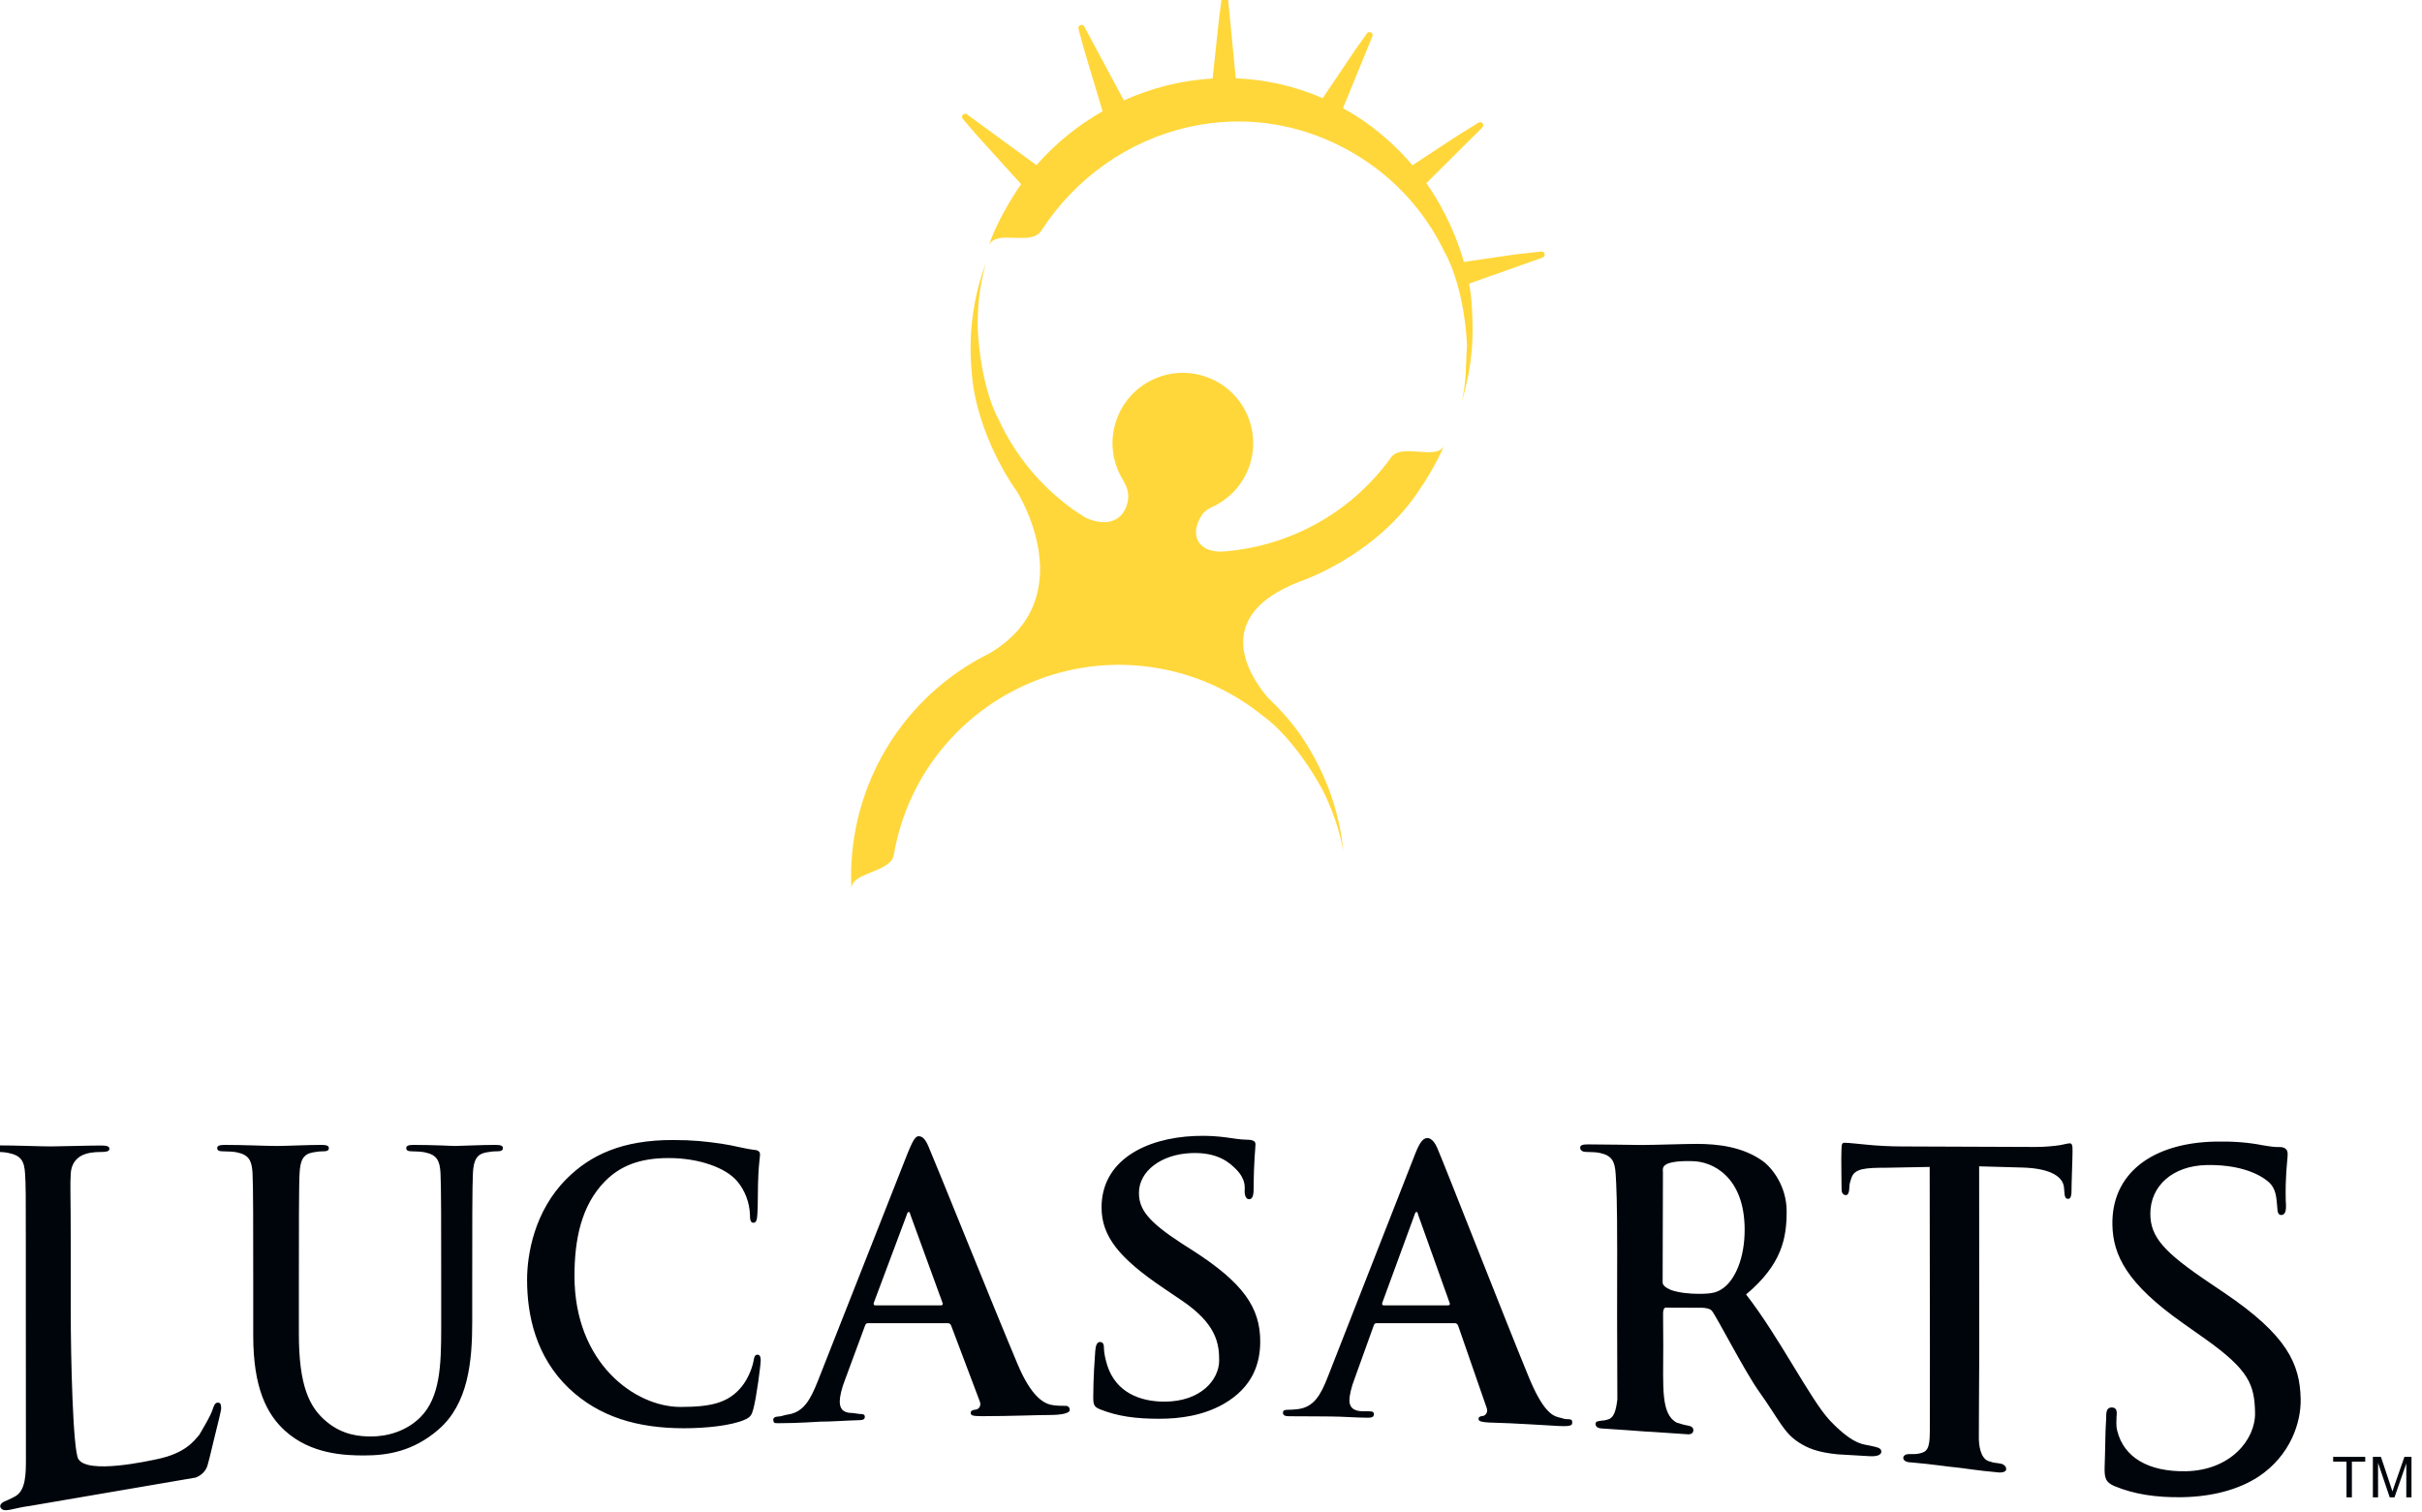 <?xml version="1.0" encoding="UTF-8" standalone="no"?>
<svg
   xmlns:svg="http://www.w3.org/2000/svg"
   xmlns="http://www.w3.org/2000/svg"
   version="1.0"
   width="386"
   height="241"
   id="svg2">
  <defs
     id="defs22">
    <clipPath
       id="clippath1">
      <path
         d="M 0,550.918 L 0,792 L 386.145,792 L 386.145,550.918"
         id="path9" />
    </clipPath>
  </defs>
  <g
     transform="translate(-1.818,-551.683)"
     style="fill:#00050c;fill-opacity:1;fill-rule:nonzero;stroke-width:0;stroke-linecap:butt;stroke-linejoin:miter;stroke-miterlimit:10"
     id="g13">
    <path
       d="M 368.48,774.688 C 368.559,778.469 366.828,783.703 361.75,787.078 C 358.605,789.125 354.418,790.254 349.645,790.34 C 345.406,790.418 341.871,789.848 338.848,788.59 L 338.84,788.59 C 337.371,787.965 337.176,787.273 337.242,785.359 C 337.348,782.582 337.34,780.098 337.434,778.668 C 337.434,778.668 337.484,777.824 337.484,777.801 C 337.523,777.34 337.328,776.055 338.332,776.039 C 339.434,776.016 339.129,777.152 339.137,777.535 C 339.148,778.148 339.012,778.852 339.25,779.762 C 340.289,783.957 344.164,786.313 350.188,786.203 C 357.227,786.074 361.301,781.223 361.211,776.867 C 361.117,772.422 360.281,770.086 353.254,765.098 L 349.656,762.555 C 340.809,756.313 338.574,751.809 338.477,746.934 C 338.309,738.84 344.691,733.844 354.938,733.656 C 357.734,733.605 360.102,733.785 362.375,734.23 C 363.926,734.496 364.492,734.539 365.051,734.527 C 365.383,734.523 366.387,734.504 366.41,735.617 L 366.383,736.18 C 366.316,737.133 366.023,739.262 366.102,743.008 C 366.113,743.617 366.406,745.441 365.309,745.355 C 364.672,745.309 364.793,744.223 364.715,743.723 C 364.621,742.945 364.621,741.598 363.805,740.547 C 363.227,739.805 360.277,737.273 353.52,737.395 C 348.047,737.496 344.531,740.754 344.523,745.125 C 344.52,748.883 346.664,751.281 354.117,756.281 C 354.117,756.281 356.355,757.793 356.355,757.793 C 366.344,764.555 368.367,769.109 368.48,774.688 z M 42.176,764.609 C 42.176,772.895 44.336,777.117 47.234,779.746 C 51.383,783.516 56.84,783.688 59.855,783.688 C 63.547,783.688 67.641,783.059 71.68,779.574 C 76.453,775.461 77.078,768.723 77.078,762.379 L 77.078,756.273 C 77.078,747.59 77.078,740.465 77.191,738.637 C 77.305,736.641 77.762,735.668 79.297,735.383 C 79.977,735.27 80.32,735.211 80.945,735.211 C 81.625,735.211 81.969,735.098 81.969,734.699 C 81.969,734.301 81.57,734.184 80.773,734.184 C 78.559,734.184 74.977,734.355 74.293,734.355 C 74.234,734.355 70.656,734.184 67.758,734.184 C 66.961,734.184 66.562,734.301 66.562,734.699 C 66.562,735.098 66.902,735.211 67.527,735.211 C 68.152,735.211 69.121,735.27 69.574,735.383 C 71.449,735.781 71.906,736.699 72.019,738.637 C 72.133,740.465 72.133,747.59 72.133,756.273 L 72.133,763.41 C 72.133,769.293 71.961,774.434 68.836,777.574 C 66.562,779.859 63.492,780.66 60.992,780.66 C 59.059,780.66 56.441,780.434 53.887,778.32 C 51.098,776.035 49.449,772.551 49.449,764.266 L 49.449,756.273 C 49.449,747.59 49.449,740.465 49.566,738.637 C 49.68,736.641 50.133,735.668 51.668,735.383 C 52.352,735.27 52.691,735.211 53.316,735.211 C 53.887,735.211 54.227,735.098 54.227,734.699 C 54.227,734.301 53.828,734.184 52.977,734.184 C 50.93,734.184 47.348,734.355 45.984,734.355 C 44.277,734.355 40.695,734.184 37.684,734.184 C 36.832,734.184 36.434,734.301 36.434,734.699 C 36.434,735.098 36.773,735.211 37.398,735.211 C 38.195,735.211 39.164,735.27 39.617,735.383 C 41.492,735.781 41.945,736.699 42.062,738.637 C 42.176,740.465 42.176,747.59 42.176,756.273 L 42.176,764.609 z M 110.84,779.352 C 114.27,779.352 118.34,778.941 120.48,778.004 C 121.395,777.594 121.605,777.301 121.875,776.305 C 122.41,774.313 123.055,769.211 123.055,768.508 C 123.055,768.039 122.945,767.629 122.57,767.629 C 122.145,767.629 122.035,767.863 121.875,768.801 C 121.66,769.859 120.965,771.559 120.055,772.672 C 117.91,775.367 115.02,775.953 110.25,775.953 C 103.07,775.953 93.375,769.035 93.375,755.09 C 93.375,749.406 94.394,743.84 98.305,739.914 C 100.66,737.566 103.715,736.281 108.379,736.281 C 113.305,736.281 117.48,737.859 119.25,739.914 C 120.59,741.438 121.285,743.488 121.34,745.305 C 121.34,746.125 121.445,746.594 121.875,746.594 C 122.355,746.594 122.465,746.125 122.52,745.246 C 122.629,744.074 122.57,740.852 122.68,738.914 C 122.785,736.867 122.945,736.16 122.945,735.695 C 122.945,735.34 122.73,735.051 122.145,734.988 C 120.535,734.816 118.82,734.285 116.785,733.992 C 114.32,733.641 112.34,733.406 109.02,733.406 C 101.035,733.406 95.949,735.75 92.09,739.617 C 86.949,744.777 85.82,751.691 85.82,755.676 C 85.82,761.359 87.215,767.922 92.465,772.965 C 97.34,777.594 103.504,779.352 110.84,779.352 z M 152.844,762.602 C 153.129,762.602 153.301,762.715 153.41,763 L 157.961,775.051 C 158.242,775.734 157.848,776.246 157.445,776.359 C 156.879,776.414 156.523,776.539 156.523,776.879 C 156.523,777.277 156.695,777.426 158.305,777.426 C 162.836,777.426 167.07,777.238 169.117,777.238 C 171.223,777.238 172.305,776.902 172.305,776.445 C 172.305,776.051 172.094,775.781 171.637,775.781 C 170.953,775.781 170.156,775.781 169.305,775.613 C 168.109,775.328 166.172,774.293 164.012,769.176 C 160.176,760.074 150.949,737.094 149.762,734.363 C 149.191,733.055 148.711,732.801 148.195,732.801 C 147.629,732.801 147.16,733.844 146.477,735.492 L 132.133,771.891 C 130.992,774.73 129.918,776.836 127.305,777.176 C 126.848,777.231 126.316,777.488 125.805,777.488 C 125.352,777.488 125,777.715 125.055,778.051 C 125.133,778.535 125.188,778.547 125.926,778.547 C 129.199,778.547 132.137,778.301 132.551,778.301 C 134.313,778.301 136.813,778.109 138.621,778.07 C 139.246,778.059 139.648,777.988 139.648,777.535 C 139.648,777.191 139.457,777.07 138.773,777.07 L 137.742,776.926 C 135.977,776.926 135.652,776.066 135.652,775.043 C 135.652,774.363 135.938,772.996 136.508,771.578 L 139.656,763.059 C 139.77,762.715 139.883,762.602 140.168,762.602 L 152.844,762.602 z M 141.305,759.762 C 141.074,759.762 141.02,759.59 141.074,759.363 L 146.309,745.383 C 146.363,745.156 146.477,744.871 146.645,744.871 C 146.816,744.871 146.875,745.156 146.934,745.383 L 152.051,759.418 C 152.105,759.59 152.051,759.762 151.766,759.762 L 141.305,759.762 z M 233.645,762.602 C 233.926,762.602 234.09,762.715 234.203,763 L 238.738,776.066 C 239.016,776.75 238.625,777.262 238.234,777.375 C 237.68,777.43 237.457,777.543 237.457,777.887 C 237.457,778.285 238.121,778.379 239.125,778.438 C 243.582,778.551 248.348,778.906 250.328,778.996 C 252.398,779.09 252.387,778.816 252.387,778.363 C 252.387,777.965 252.109,777.906 251.664,777.906 C 250.996,777.906 251.059,777.785 250.223,777.613 C 249.051,777.328 247.586,776.328 245.469,771.211 C 241.906,762.57 232.227,737.82 230.887,734.695 C 230.16,732.992 229.34,733.098 229.293,733.098 C 228.605,733.082 228.074,733.844 227.406,735.492 L 213.422,771.188 C 212.309,774.027 211.25,775.961 208.688,776.301 C 208.242,776.359 207.461,776.414 206.961,776.414 C 206.516,776.414 206.289,776.531 206.289,776.871 C 206.289,777.324 206.625,777.438 207.352,777.438 C 210.246,777.438 213.316,777.477 213.93,777.477 C 215.656,777.477 218.047,777.672 219.828,777.672 C 220.441,777.672 220.777,777.559 220.777,777.106 C 220.777,776.766 220.609,776.648 219.941,776.648 L 219.105,776.648 C 217.379,776.648 216.875,775.91 216.875,774.887 C 216.875,774.207 217.156,772.84 217.715,771.422 L 220.723,763.059 C 220.832,762.715 220.945,762.602 221.223,762.602 L 233.645,762.602 z M 222.336,759.762 C 222.113,759.762 222.059,759.59 222.113,759.363 L 227.238,745.383 C 227.293,745.156 227.406,744.871 227.574,744.871 C 227.742,744.871 227.797,745.156 227.852,745.383 L 232.867,759.418 C 232.922,759.59 232.867,759.762 232.59,759.762 L 222.336,759.762 z M 259.539,761.449 C 259.566,766.82 259.578,772.234 259.578,774.777 C 259.359,776.469 259.082,777.754 257.949,777.988 C 257.438,778.106 257.891,778.059 256.898,778.164 C 256.219,778.238 256.102,778.394 256.102,778.684 C 256.102,779.094 256.512,779.344 256.969,779.379 C 259.223,779.539 263.047,779.769 264.129,779.879 C 265.02,779.902 267.547,780.109 270.844,780.316 C 271.297,780.344 271.691,780.117 271.688,779.707 C 271.688,779.414 271.637,779.102 270.938,778.949 C 269.906,778.777 269.582,778.582 269.031,778.457 C 266.5,777.051 266.895,772.945 266.895,766.238 L 266.867,760.988 C 266.867,760.641 266.988,760.125 267.273,760.125 L 273.109,760.148 C 273.508,760.148 274.344,760.262 274.629,760.613 C 275.371,761.488 279.871,770.289 282.16,773.496 C 285.367,777.992 286.074,780.055 288.488,781.606 C 289.914,782.523 291.469,783.188 294.676,783.508 L 299.75,783.805 C 300.594,783.867 301.602,783.734 301.645,783.133 C 301.684,782.672 301.328,782.477 300.688,782.316 C 300.121,782.176 299.789,782.113 299.164,781.996 C 298.313,781.82 296.637,781.484 293.438,778.098 C 290.324,774.762 285.402,764.836 280.094,758.023 C 285.813,753.238 286.582,749.004 286.559,744.684 C 286.539,740.773 284.25,737.797 282.652,736.688 C 279.57,734.527 275.758,734.023 272.176,734.023 C 270.414,734.023 265.348,734.199 263.414,734.199 C 262.223,734.199 257.918,734.102 254.906,734.102 C 254.055,734.102 253.656,734.219 253.656,734.625 C 253.66,735.035 254,735.305 254.629,735.305 C 255.422,735.305 256.391,735.363 256.844,735.48 C 258.723,735.891 259.184,736.824 259.309,738.809 C 259.43,740.676 259.551,743.141 259.551,751.066 L 259.539,761.449 z M 266.844,738.617 C 266.84,738.148 266.68,737.641 267.441,737.246 C 267.973,736.973 269.203,736.711 271.441,736.773 C 274.797,736.773 279.824,739.313 279.867,747.602 C 279.891,752.387 278.258,755.648 276.555,756.934 C 275.535,757.691 274.801,757.926 272.527,757.926 C 271.105,757.926 269.398,757.75 268.203,757.34 C 267.805,757.168 266.801,756.762 266.797,756.121 L 266.844,738.617 z M 309.391,767.105 C 309.391,772.199 309.379,777.203 309.379,779.879 C 309.379,782.684 308.895,783.125 307.699,783.375 C 307.191,783.488 306.914,783.473 306.063,783.473 C 305.383,783.473 305.145,783.801 305.148,784.094 C 305.152,784.508 305.648,784.793 306.387,784.793 C 309.578,785.055 312.984,785.574 313.387,785.574 C 315.063,785.742 316.637,786.063 320.359,786.395 C 320.191,786.395 321.523,786.539 321.551,785.867 C 321.551,785.57 321.414,785.254 320.824,785.023 C 319.945,784.82 319.895,784.988 318.73,784.586 C 317.395,784.125 317.188,781.867 317.191,780.894 C 317.211,778.43 317.211,772.852 317.258,767.129 L 317.238,737.602 L 323.977,737.789 C 329.035,737.902 330.645,739.488 330.762,740.988 L 330.816,741.625 C 330.875,742.492 330.988,742.781 331.441,742.781 C 331.781,742.781 331.895,742.438 331.953,741.859 C 331.953,740.352 332.125,736.363 332.125,735.148 C 332.125,734.281 332.066,733.934 331.672,733.934 C 331.441,733.934 330.988,734.051 330.137,734.223 C 329.281,734.34 328.031,734.512 326.215,734.512 L 304.934,734.43 C 303.059,734.43 300.898,734.313 299.25,734.141 C 297.828,734.023 296.555,733.844 295.746,733.844 C 295.227,733.844 295.336,734.496 295.289,735.266 C 295.234,736.145 295.313,740.34 295.313,741.266 C 295.313,741.902 295.617,742.188 296.016,742.188 C 296.355,742.188 296.508,741.715 296.535,741.238 C 296.59,740.422 296.535,740.48 296.898,739.41 C 297.395,737.953 299.082,737.82 302.477,737.824 L 309.355,737.695 L 309.391,767.105 z M 186.527,777.84 C 189.934,777.84 193.559,777.324 196.816,775.488 C 201.551,772.77 202.648,768.926 202.664,765.574 C 202.688,760.074 199.867,756.129 191.965,751.051 L 190.148,749.887 C 184.801,746.414 183.328,744.453 183.336,741.82 C 183.336,738.379 186.875,735.672 191.68,735.488 C 195.93,735.328 197.789,737.035 198.813,738.066 C 200.449,739.723 200.184,741.047 200.18,741.57 C 200.176,742.27 200.422,742.859 200.883,742.844 C 201.414,742.828 201.613,742.355 201.617,741.074 C 201.637,736.527 201.906,734.824 201.91,734.063 C 201.918,733.43 201.113,733.359 200.508,733.355 C 198.48,733.336 196.504,732.59 192.246,732.762 C 184.32,733.086 177.375,736.703 177.375,744.152 C 177.375,748.762 180.184,752.234 187.219,756.992 L 190.184,759 C 195.57,762.648 196.133,765.73 196.121,768.547 C 196.113,771.59 193.238,775.094 187.426,775.109 C 183.461,775.121 179.715,773.605 178.32,769.434 C 178.004,768.477 177.754,767.293 177.754,766.555 C 177.754,766.105 177.691,765.598 177.121,765.602 C 176.617,765.609 176.43,766.23 176.367,767.078 C 176.301,767.984 176.051,771.367 176.051,774.465 C 176.051,775.703 176.242,775.984 177.25,776.379 C 179.965,777.445 182.82,777.84 186.527,777.84 z M 14.305,784.254 C 13.441,782.824 13.094,768.121 13.094,760.805 L 13.094,750.539 C 13.094,741.852 12.969,740.582 13.094,738.754 C 13.219,736.75 14.492,735.734 16.18,735.445 C 16.93,735.332 17.293,735.313 17.98,735.313 C 18.73,735.313 19.254,735.219 19.254,734.816 C 19.254,734.418 18.855,734.281 17.98,734.281 C 15.707,734.285 11.715,734.422 9.934,734.426 C 8.246,734.426 4.309,734.258 1.375,734.262 C 0.438,734.266 0,734.379 0,734.777 C 0,735.18 0.375,735.293 1.062,735.293 C 1.875,735.293 2.625,735.348 3.125,735.461 C 5.188,735.859 5.684,736.773 5.809,738.715 C 5.934,740.543 5.934,742.145 5.934,750.832 L 5.934,760.891 C 5.934,766.148 5.949,781.383 5.949,784.113 C 5.949,786.68 5.945,789.344 4.141,790.262 C 3.188,790.746 3.113,790.77 2.578,791 C 1.891,791.301 1.754,791.727 1.91,792 C 2.441,792.93 3.918,792.059 6.621,791.727 L 33.016,787.211 C 33.223,787.113 34.496,786.66 34.891,785.266 C 35.316,783.77 35.129,784.352 35.801,781.629 C 36.68,778.063 37.066,776.477 37.066,776.234 C 37.066,775.547 36.957,775.266 36.523,775.266 C 36.023,775.266 35.863,775.906 35.691,776.402 C 35.293,777.531 34.41,778.965 33.598,780.375 C 32.742,781.391 31.332,783.332 26.938,784.258 C 25.398,784.582 15.781,786.719 14.305,784.254 z M 379.988,790.363 L 379.988,783.91 L 381.273,783.91 L 382.797,788.473 C 382.938,788.898 383.039,789.215 383.105,789.426 C 383.18,789.191 383.297,788.848 383.453,788.395 L 385.016,783.91 L 386.145,783.91 L 386.145,790.363 L 385.316,790.363 L 385.316,784.961 L 383.434,790.363 L 382.672,790.363 L 380.816,784.863 L 380.816,790.363 L 379.988,790.363 z M 375.785,790.363 L 375.785,784.676 L 373.66,784.676 L 373.66,783.91 L 378.77,783.91 L 378.77,784.676 L 376.645,784.676 L 376.645,790.363 L 375.785,790.363"
       style="fill:#00050c;fill-opacity:1"
       id="path15" />
  </g>
  <g
     transform="translate(-1.818,-551.683)"
     style="fill:#ffd73a;fill-opacity:1;fill-rule:nonzero;stroke-width:0;stroke-linecap:butt;stroke-linejoin:miter;stroke-miterlimit:10"
     id="g17">
    <path
       d="M 247.992,592.156 C 247.938,591.91 247.707,591.746 247.453,591.773 L 243.176,592.258 C 243.188,592.258 237.391,593.105 235.121,593.437 C 234.145,590.016 232.363,585.477 229.137,580.883 C 230.129,579.895 234.855,575.191 234.855,575.191 C 234.852,575.203 238.063,572.012 238.063,572.012 C 238.238,571.836 238.262,571.547 238.105,571.348 C 237.945,571.148 237.668,571.098 237.449,571.23 L 234.008,573.371 C 234.008,573.371 228.766,576.809 226.926,578.027 C 224.895,575.633 222.453,573.297 219.465,571.176 C 218.281,570.344 217.074,569.609 215.848,568.934 C 216.73,566.777 219.16,560.848 219.16,560.848 C 219.156,560.863 220.543,557.48 220.543,557.48 C 220.641,557.246 220.547,556.973 220.324,556.852 C 220.102,556.727 219.824,556.789 219.68,556.996 L 217.77,559.684 C 217.77,559.684 213.98,565.305 212.617,567.332 C 208.129,565.371 203.441,564.348 198.766,564.172 C 198.516,561.605 197.871,554.941 197.871,554.941 C 197.871,554.953 197.523,551.371 197.523,551.371 C 197.496,551.117 197.285,550.922 197.031,550.918 C 197.031,550.918 197.031,550.918 197.031,550.918 C 196.777,550.914 196.563,551.098 196.531,551.348 L 196.105,554.57 C 196.105,554.57 195.352,561.59 195.074,564.195 C 190.195,564.477 185.402,565.672 180.934,567.687 C 180.09,566.109 176.301,559.051 176.301,559.051 C 176.309,559.062 174.617,555.91 174.617,555.91 C 174.5,555.687 174.23,555.586 173.992,555.68 C 173.801,555.754 173.68,555.937 173.676,556.133 C 173.676,556.18 173.684,556.227 173.695,556.273 L 174.531,559.383 C 176.109,564.652 177.047,567.793 177.535,569.422 C 173.629,571.641 170.059,574.527 167,578.004 C 164.949,576.508 158.883,572.074 158.883,572.074 C 158.898,572.082 155.934,569.906 155.934,569.906 C 155.727,569.758 155.441,569.781 155.27,569.969 C 155.18,570.062 155.137,570.18 155.133,570.301 C 155.133,570.418 155.172,570.535 155.254,570.633 L 157.41,573.141 C 157.41,573.141 162.793,579.09 164.559,581.043 C 162.746,583.574 160.254,588.031 159.438,590.789 C 160.574,588.141 166.121,591.016 167.777,588.449 C 178.742,571.484 201.508,565.172 219.66,577.457 C 225.254,581.25 229.387,586.34 232.059,591.891 C 232.059,591.891 235.086,596.797 235.621,606.648 C 235.387,610.09 235.586,612.234 234.77,615.758 C 236.57,609.641 236.77,605.02 236.285,599.16 C 236.27,599.008 236.188,598.184 235.949,596.898 C 238.309,596.059 247.672,592.738 247.672,592.738 C 247.91,592.656 248.051,592.406 247.992,592.156 z M 159.477,655.852 C 148.535,661.258 140.223,671.758 138.02,684.699 C 137.516,687.652 137.359,690.594 137.516,693.465 C 137.32,690.625 143.77,690.871 144.273,687.941 C 146.527,674.691 155.691,664.348 167.441,659.957 C 173.258,657.781 179.703,657.059 186.27,658.176 C 192.695,659.27 198.438,662 203.152,665.848 C 203.152,665.848 207.715,668.82 212.484,677.379 C 214.078,680.48 215.25,683.812 215.898,687.293 C 215.281,681.152 213.219,675.344 210.004,670.262 C 210.004,670.262 208.059,666.805 203.871,662.879 C 200.914,659.395 194.68,649.898 208.973,644.383 C 208.973,644.383 220.672,640.535 227.691,630.273 C 229.387,627.797 230.887,625.27 232.008,622.617 C 230.934,625.254 225.262,622.191 223.52,624.598 C 216.887,633.805 206.754,638.98 196.25,639.633 C 195.191,639.57 194.305,639.344 193.676,638.906 C 192.133,637.828 192.148,636.039 193.027,634.348 C 193.465,633.512 193.922,633.055 194.73,632.621 C 194.965,632.523 195.188,632.422 195.406,632.309 C 195.516,632.262 195.594,632.223 195.711,632.172 L 195.688,632.16 C 198.035,630.883 199.945,628.773 200.902,626.051 C 202.957,620.207 199.898,613.801 194.051,611.758 C 188.219,609.695 181.813,612.762 179.758,618.598 C 178.563,621.98 179.102,625.543 180.891,628.352 C 181.488,629.484 181.773,630.375 181.566,631.531 C 181.168,633.695 179.703,635.02 177.531,634.914 C 176.539,634.863 175.785,634.621 174.926,634.25 C 174.188,633.793 173.441,633.344 172.727,632.828 C 170.781,631.422 169.02,629.859 167.441,628.172 C 164.727,625.27 162.551,621.996 160.945,618.496 C 160.945,618.496 158.152,613.812 157.637,604.039 C 157.566,600.547 157.988,597.043 158.934,593.621 C 156.781,599.414 156.082,605.543 156.73,611.508 C 156.73,611.508 157.086,620.223 163.961,630.152 C 163.961,630.152 174.555,646.973 159.477,655.852"
       style="fill:#ffd73a;fill-opacity:1"
       id="path19" />
  </g>
</svg>

